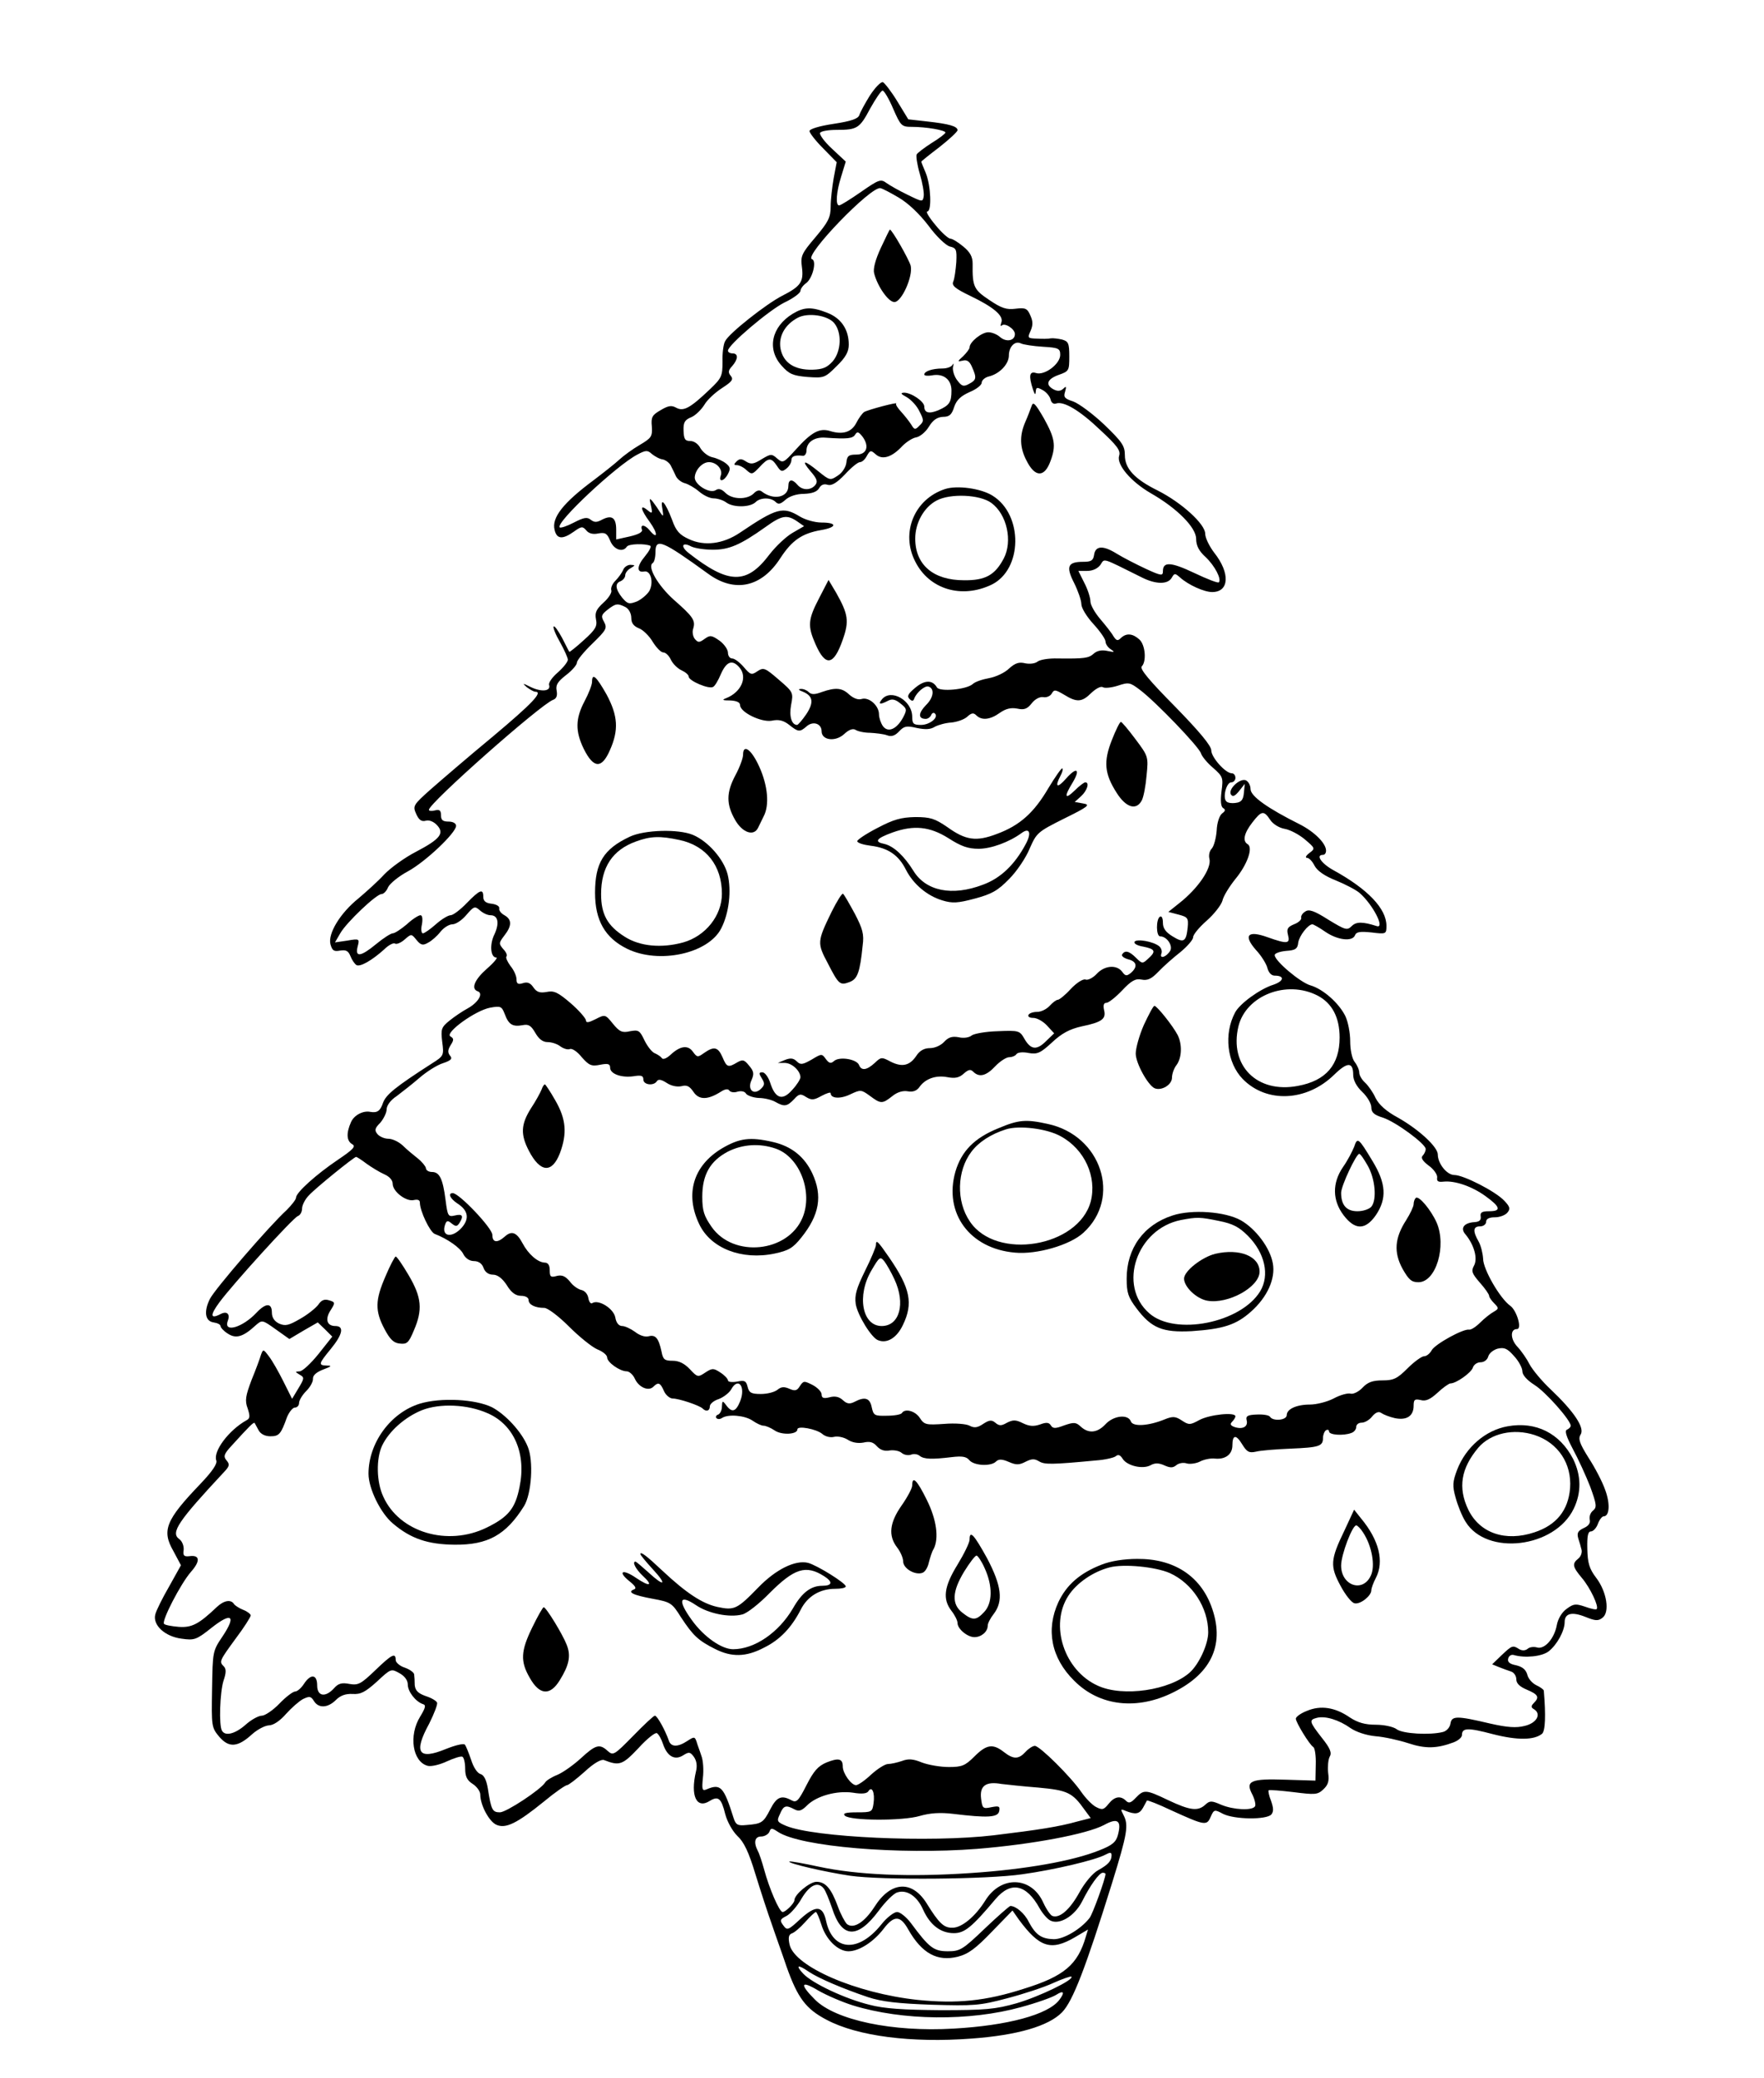 <?xml version="1.0" standalone="no"?>
<!DOCTYPE svg PUBLIC "-//W3C//DTD SVG 20010904//EN"
 "http://www.w3.org/TR/2001/REC-SVG-20010904/DTD/svg10.dtd">
<svg version="1.0" xmlns="http://www.w3.org/2000/svg"
 width="584pt" height="688pt" viewBox="0 0 584 688"
 preserveAspectRatio="xMidYMid meet">
<g transform="translate(0,688) scale(0.1,-0.1)"
fill="#000000" stroke="none">
<path d="M2880 6564 c-16 -26 -32 -55 -35 -65 -4 -12 -26 -20 -85 -29 -47 -7
-80 -17 -80 -24 0 -6 20 -32 45 -57 l45 -46 -10 -53 c-5 -29 -10 -71 -10 -94
0 -36 -8 -51 -50 -101 -47 -55 -50 -63 -45 -100 6 -48 -4 -63 -65 -94 -53 -27
-176 -124 -189 -150 -6 -9 -10 -41 -9 -69 0 -47 -3 -54 -42 -91 -65 -62 -87
-74 -111 -61 -16 9 -27 7 -52 -8 -28 -16 -32 -23 -29 -54 2 -33 -1 -38 -40
-61 -24 -14 -54 -36 -68 -49 -14 -13 -52 -43 -85 -68 -101 -75 -139 -124 -129
-164 7 -31 26 -33 64 -6 25 18 29 18 41 4 8 -10 22 -14 40 -10 23 4 29 0 39
-24 12 -30 42 -40 55 -20 6 10 61 11 78 3 4 -3 -4 -18 -18 -35 -27 -32 -28
-55 -2 -50 21 4 32 -35 17 -64 -7 -12 -26 -28 -41 -35 -26 -10 -31 -9 -49 12
-23 29 -25 48 -5 55 8 4 15 12 15 20 0 7 8 18 18 23 16 10 16 10 -1 11 -10 0
-21 -8 -24 -17 -4 -9 -15 -25 -26 -36 -10 -10 -16 -24 -13 -32 2 -7 -9 -25
-26 -40 -24 -22 -29 -33 -25 -55 5 -23 -1 -34 -40 -69 -25 -23 -47 -40 -48
-39 -2 2 -12 23 -24 46 -13 24 -25 41 -28 38 -3 -3 6 -26 21 -52 14 -25 26
-52 26 -58 0 -7 -15 -26 -33 -42 -19 -16 -32 -35 -29 -42 6 -20 -24 -24 -60
-7 -28 14 -30 14 -14 0 11 -8 23 -15 28 -15 27 0 -10 -39 -140 -148 -81 -67
-174 -147 -207 -176 -57 -51 -59 -54 -47 -81 9 -20 18 -26 32 -22 11 3 26 -3
37 -15 25 -27 10 -46 -70 -88 -37 -19 -84 -53 -105 -75 -20 -22 -59 -57 -85
-79 -61 -49 -102 -117 -93 -152 6 -21 11 -25 32 -21 20 3 27 -1 34 -18 5 -13
14 -26 20 -30 12 -7 51 15 92 52 14 14 31 23 36 19 5 -3 20 3 32 14 22 19 22
19 39 -2 14 -17 21 -19 38 -9 12 6 30 22 41 36 11 14 29 25 40 25 11 0 32 14
46 31 25 29 28 30 45 15 10 -9 25 -16 35 -16 25 0 30 -26 13 -63 -17 -34 -13
-77 6 -77 6 0 -8 -17 -31 -37 -41 -36 -54 -67 -30 -75 19 -7 1 -37 -33 -56
-17 -9 -45 -28 -61 -41 -27 -22 -29 -28 -24 -70 6 -45 5 -47 -33 -71 -123 -79
-153 -104 -163 -131 -9 -27 -19 -34 -42 -30 -24 5 -54 -11 -64 -34 -16 -36
-15 -62 4 -73 13 -7 4 -17 -48 -52 -71 -48 -138 -108 -138 -125 0 -6 -14 -24
-31 -41 -58 -53 -238 -262 -254 -294 -21 -42 -16 -74 12 -78 13 -2 23 -7 23
-12 0 -5 11 -17 24 -25 27 -18 51 -11 92 27 22 19 22 19 67 -13 l45 -32 47 28
47 27 24 -23 24 -24 -46 -58 c-25 -31 -53 -57 -62 -57 -16 -1 -16 -1 0 -11 16
-9 16 -12 -4 -45 l-21 -35 -29 58 c-16 32 -37 69 -48 83 -18 24 -19 24 -26 5
-3 -11 -17 -49 -31 -83 -20 -53 -23 -69 -13 -95 8 -25 8 -33 -4 -39 -59 -33
-111 -103 -100 -133 4 -11 -13 -36 -53 -78 -115 -120 -128 -154 -89 -222 l25
-47 -39 -70 c-22 -38 -43 -80 -46 -93 -9 -35 32 -73 87 -80 42 -6 49 -4 98 35
68 54 84 42 38 -27 -33 -49 -33 -50 -35 -175 -2 -123 -2 -127 24 -158 32 -37
61 -35 109 9 17 15 41 28 55 29 15 0 37 15 57 38 18 20 43 42 56 49 21 10 26
10 36 -6 15 -25 46 -24 73 3 15 15 32 21 55 20 27 -2 42 6 81 41 46 43 47 43
74 28 18 -10 28 -24 28 -38 0 -23 26 -57 51 -65 10 -3 7 -13 -10 -41 -39 -63
-25 -150 25 -163 12 -3 41 4 64 15 24 11 47 18 51 15 5 -3 9 -21 9 -39 0 -26
6 -39 25 -51 14 -9 25 -25 25 -35 0 -35 29 -89 53 -100 31 -14 68 4 158 77 36
30 71 54 76 54 5 0 31 20 59 45 30 28 55 42 64 38 51 -20 61 -16 114 40 28 31
56 53 61 49 6 -4 15 -20 20 -36 14 -41 39 -55 67 -37 19 12 23 11 35 -5 9 -13
12 -29 7 -49 -19 -81 2 -125 46 -97 28 17 38 9 51 -44 7 -26 24 -56 40 -72 22
-20 38 -54 60 -127 17 -55 41 -129 54 -165 12 -36 35 -99 49 -141 37 -104 64
-140 133 -176 102 -54 280 -77 479 -62 151 11 255 41 300 87 36 37 78 147 165
426 52 168 56 194 38 228 -10 19 -9 20 7 13 33 -13 46 -11 58 10 6 11 12 22
13 24 2 2 38 -12 80 -32 112 -51 118 -52 131 -22 11 25 13 25 41 10 38 -19
144 -20 160 -2 8 10 7 22 -1 45 -7 17 -10 33 -8 35 3 2 40 -1 82 -6 71 -9 80
-9 99 9 16 15 20 27 16 55 -2 20 0 43 5 53 8 13 2 28 -26 63 -42 54 -43 59
-16 66 28 7 73 -7 111 -34 19 -13 52 -24 83 -27 28 -2 77 -13 108 -23 57 -19
95 -18 151 3 15 6 27 16 27 24 0 24 19 25 102 3 82 -21 137 -20 163 1 11 9 13
60 6 143 -1 4 -12 12 -25 18 -14 7 -27 22 -30 36 -5 16 -16 25 -37 30 -21 4
-29 11 -26 22 2 9 10 14 18 12 38 -11 94 -5 116 12 28 22 53 68 53 97 0 29 24
35 69 17 32 -13 42 -14 56 -3 25 18 15 86 -21 133 -22 29 -28 48 -29 95 -1 43
2 58 12 58 7 0 18 11 23 25 5 14 14 25 19 25 20 0 22 43 5 88 -9 26 -34 74
-55 106 -30 48 -35 63 -26 77 14 22 -22 76 -99 149 -30 28 -61 66 -70 83 -9
18 -27 44 -40 58 -24 25 -25 59 -2 59 18 0 -1 62 -22 77 -34 24 -90 121 -90
156 -1 17 -7 43 -15 57 -20 35 -18 50 5 50 11 0 20 7 20 15 0 10 10 15 29 15
16 0 34 7 41 15 11 13 9 20 -10 40 -29 31 -135 85 -165 85 -25 0 -55 38 -55
68 0 25 -63 83 -132 122 -39 21 -63 43 -74 65 -8 18 -24 41 -35 51 -10 9 -19
24 -19 33 0 9 -7 25 -15 35 -9 11 -15 41 -15 69 0 27 -7 64 -16 83 -21 43 -74
90 -116 102 -34 10 -118 81 -118 100 0 6 17 12 38 14 31 2 38 7 40 28 4 23 33
60 47 60 3 0 23 -11 43 -25 41 -28 90 -33 98 -11 4 11 17 13 55 9 48 -6 49 -5
49 22 0 57 -62 122 -177 185 -39 22 -58 50 -33 50 6 0 10 6 10 14 0 24 -38 62
-87 87 -106 53 -163 93 -163 117 0 12 -7 25 -16 29 -20 7 -59 -30 -49 -47 6
-9 13 -6 27 11 l19 24 -3 -30 c-2 -23 -9 -31 -27 -33 -13 -2 -27 0 -31 5 -13
12 0 63 16 63 8 0 14 7 14 15 0 8 -5 15 -12 15 -21 0 -68 53 -68 76 0 15 -39
62 -120 145 -84 85 -118 125 -110 133 16 16 12 71 -8 89 -22 20 -43 22 -61 5
-11 -11 -15 -9 -25 6 -6 11 -26 36 -43 56 -18 21 -33 47 -33 59 0 12 -9 40
-20 61 l-20 40 29 0 c19 0 35 8 44 20 15 22 1 26 138 -42 46 -23 85 -23 98 -1
9 16 11 16 28 1 28 -25 80 -48 106 -48 57 0 60 63 7 130 -16 21 -30 49 -30 63
0 32 -78 103 -157 143 -77 38 -109 73 -109 117 0 31 -9 44 -68 101 -38 36 -84
70 -103 77 -28 9 -33 14 -27 32 5 18 4 20 -6 10 -9 -8 -19 -9 -32 -2 -28 15
-22 34 17 48 34 12 35 14 35 61 0 44 -3 50 -24 56 -13 3 -30 5 -37 4 -8 -2
-29 -2 -46 -1 -31 1 -32 2 -21 26 8 19 8 31 -1 51 -10 23 -16 26 -49 22 -30
-4 -47 2 -87 29 -51 34 -56 44 -55 120 0 23 -8 38 -31 57 -17 14 -36 26 -43
26 -6 0 -29 20 -49 45 -21 25 -33 45 -27 45 15 0 12 85 -5 127 -8 19 -15 36
-15 38 0 1 27 23 60 48 33 26 60 51 60 56 0 13 -28 21 -101 29 l-62 7 -36 59
c-20 33 -42 61 -48 64 -7 2 -26 -18 -43 -44z m77 -44 c25 -57 28 -60 62 -60
47 0 111 -11 111 -19 0 -3 -20 -19 -45 -34 -25 -16 -47 -33 -50 -38 -3 -4 1
-33 10 -64 9 -30 15 -64 13 -75 -3 -19 -4 -19 -53 5 -27 13 -59 31 -70 39 -19
14 -25 12 -84 -29 -36 -25 -68 -45 -73 -45 -12 0 -10 42 7 96 l15 49 -46 43
c-25 23 -42 47 -39 52 3 6 28 10 55 10 68 0 76 5 111 71 18 32 36 59 41 59 5
0 21 -27 35 -60z m18 -294 c31 -18 68 -53 98 -92 27 -37 58 -66 71 -70 22 -5
24 -10 22 -52 -2 -26 -6 -55 -10 -64 -6 -13 5 -23 57 -48 77 -37 111 -66 102
-88 -3 -9 -3 -13 1 -10 10 11 44 -11 44 -28 0 -22 -28 -28 -49 -10 -10 9 -27
16 -39 16 -22 0 -62 -32 -62 -50 0 -5 -10 -18 -21 -29 -20 -18 -20 -19 -2 -15
14 4 23 -2 31 -21 16 -36 15 -43 -10 -56 -18 -10 -24 -8 -39 12 -10 13 -16 33
-14 44 3 11 2 14 -1 8 -3 -7 -18 -13 -34 -13 -33 0 -60 -9 -60 -20 0 -4 11 -5
24 -3 39 8 66 -13 66 -50 0 -39 -7 -49 -43 -65 -31 -13 -47 -9 -47 12 0 17
-43 46 -67 46 -13 -1 -11 -4 9 -15 14 -8 34 -29 42 -47 15 -29 15 -33 0 -47
-14 -15 -17 -14 -27 3 -7 11 -22 30 -33 42 -12 13 -20 25 -17 28 7 6 -92 -20
-106 -28 -6 -4 -18 -20 -26 -36 -16 -31 -45 -40 -87 -27 -35 11 -62 -4 -114
-62 -40 -44 -42 -45 -61 -29 -18 16 -21 16 -51 -2 -27 -17 -36 -18 -52 -8 -15
10 -22 10 -32 0 -9 -9 -9 -12 2 -12 7 0 22 -7 32 -17 17 -15 19 -14 42 10 30
33 39 33 58 5 13 -20 17 -21 32 -9 9 7 16 20 16 27 0 14 12 18 38 15 6 -1 12
7 12 17 0 28 26 46 63 43 72 -5 90 -3 98 10 7 11 11 10 24 -6 24 -32 15 -60
-20 -60 -25 0 -31 -4 -33 -27 -2 -15 -14 -34 -29 -43 -24 -16 -26 -16 -63 14
-49 40 -59 39 -26 0 21 -24 24 -34 15 -45 -15 -18 -43 -18 -59 1 -17 20 -30
19 -30 -4 0 -38 -49 -48 -87 -19 -8 7 -18 5 -28 -6 -22 -21 -71 -20 -93 2 -13
13 -23 16 -33 9 -20 -12 -69 18 -69 42 1 25 25 51 47 51 26 0 47 -25 39 -45
-8 -23 12 -18 24 6 9 17 8 23 -7 35 -10 8 -30 17 -44 20 -15 3 -32 17 -40 30
-7 14 -21 24 -34 24 -17 0 -21 6 -22 34 -1 28 4 36 26 45 14 6 33 25 43 41 9
16 35 40 58 55 34 22 39 29 29 41 -9 11 -8 18 5 32 20 23 21 42 1 42 -8 0 -15
4 -15 9 0 19 135 133 186 159 30 14 54 32 54 39 0 6 8 18 18 25 22 15 37 75
20 80 -28 10 196 243 227 235 6 -1 33 -15 60 -31z m478 -494 c52 -3 57 -6 57
-27 0 -30 -52 -69 -80 -60 -22 7 -25 -9 -10 -55 6 -17 8 -19 9 -7 1 15 4 16
22 6 12 -6 24 -20 27 -31 2 -11 10 -17 18 -14 25 9 78 -22 147 -88 55 -51 68
-68 62 -85 -9 -29 38 -85 105 -124 86 -49 150 -113 150 -151 0 -22 9 -40 31
-60 31 -29 54 -74 44 -84 -3 -3 -39 11 -81 31 -78 37 -104 38 -104 6 0 -16 -5
-16 -57 8 -32 15 -75 37 -96 50 -45 28 -71 27 -75 -5 -3 -18 -10 -22 -36 -22
-51 0 -58 -15 -30 -70 13 -26 24 -58 24 -70 0 -13 18 -42 40 -66 22 -24 40
-50 40 -58 0 -8 8 -20 18 -26 14 -9 12 -10 -12 -5 -18 4 -34 1 -45 -9 -17 -15
-30 -17 -119 -16 -30 1 -60 -4 -68 -11 -8 -6 -25 -8 -40 -5 -20 5 -33 1 -53
-17 -14 -14 -44 -28 -66 -32 -22 -4 -47 -12 -55 -20 -21 -18 -108 -26 -118
-11 -15 26 -41 25 -72 -1 -24 -20 -28 -28 -19 -37 8 -8 13 -8 16 2 8 20 35 43
47 39 21 -7 17 -37 -9 -62 -25 -26 -26 -45 0 -45 7 0 15 6 18 13 2 6 8 9 12 5
14 -13 -17 -38 -46 -38 -25 0 -29 4 -29 27 0 54 -70 94 -100 58 -14 -17 -7
-19 20 -5 13 7 24 5 41 -9 22 -17 22 -21 9 -46 -21 -39 -50 -52 -67 -29 -7 10
-13 28 -13 39 0 29 -33 58 -57 51 -12 -4 -27 2 -41 14 -24 23 -45 25 -91 9
-24 -9 -35 -9 -44 0 -6 6 -18 11 -26 10 -10 0 -7 -4 7 -9 34 -14 37 -36 11
-75 -13 -19 -27 -35 -30 -35 -18 0 -27 28 -20 66 8 41 7 43 -41 84 -45 39 -50
41 -70 28 -20 -14 -24 -12 -46 14 -13 15 -30 28 -38 28 -8 0 -14 9 -14 19 0
11 -13 29 -28 40 -26 18 -31 19 -49 6 -18 -13 -22 -13 -33 0 -6 8 -9 23 -5 34
8 27 0 39 -65 96 -52 47 -88 109 -69 121 5 3 9 19 9 36 0 48 22 39 175 -72 88
-64 177 -44 239 53 38 58 71 81 134 92 53 9 55 25 2 25 -22 0 -54 9 -72 20
-56 34 -76 29 -199 -54 -55 -37 -117 -45 -168 -21 -31 14 -43 27 -56 64 -22
58 -40 78 -32 36 4 -26 3 -27 -7 -12 -6 10 -17 26 -24 35 -12 15 -13 13 -7
-12 6 -26 4 -28 -10 -16 -28 23 -25 4 6 -38 28 -39 27 -61 -1 -27 -15 18 -31
20 -25 2 4 -8 -10 -16 -40 -23 l-45 -10 0 32 c0 40 -14 50 -46 34 -18 -10 -26
-10 -38 -1 -12 10 -23 8 -56 -9 -23 -12 -44 -19 -47 -16 -15 15 188 205 257
241 28 15 34 15 48 2 10 -8 26 -17 36 -18 10 -2 23 -12 27 -21 5 -10 13 -26
17 -35 5 -10 18 -20 30 -23 11 -3 32 -15 46 -27 15 -13 36 -23 49 -23 12 0 32
-6 42 -14 24 -17 79 -16 97 2 15 15 50 16 66 0 9 -9 16 -7 32 7 13 12 37 20
62 20 27 1 43 7 50 19 6 11 16 15 28 11 13 -4 30 6 57 34 21 23 43 41 50 41 7
0 17 9 23 21 11 19 13 19 29 5 22 -20 54 -10 89 28 13 13 33 26 45 28 12 2 31
17 42 35 14 23 28 32 47 33 21 0 29 7 37 33 8 23 22 36 51 49 22 9 40 23 40
31 0 8 11 18 25 21 35 9 65 41 65 69 0 29 20 50 40 40 8 -4 41 -9 73 -11z
m-814 -578 l23 -16 -38 -22 c-21 -12 -55 -44 -76 -71 -76 -101 -135 -100 -268
4 -28 22 -22 38 8 22 12 -6 44 -11 72 -11 54 0 91 16 174 75 54 39 71 42 105
19z m-568 -284 c11 -6 19 -21 19 -36 0 -17 8 -27 25 -34 14 -5 35 -26 46 -45
12 -19 27 -35 35 -35 8 0 19 -11 25 -24 6 -13 22 -29 35 -35 13 -6 24 -15 24
-21 0 -14 68 -43 81 -34 6 3 17 22 25 41 19 44 39 51 63 22 26 -32 5 -80 -44
-100 -16 -6 -14 -8 13 -8 20 -1 32 -6 32 -15 0 -24 70 -58 105 -52 23 5 39 1
58 -14 30 -24 35 -24 57 -5 21 19 50 10 50 -16 0 -30 46 -36 75 -9 15 14 28
19 37 14 7 -5 29 -10 48 -10 19 -1 45 -4 56 -8 15 -6 27 -2 41 13 16 17 24 19
58 11 29 -6 46 -5 60 4 11 6 36 13 55 14 19 2 42 10 52 19 14 13 21 14 30 5
18 -18 46 -15 78 8 20 14 37 18 58 14 23 -5 33 -1 48 18 11 14 27 22 38 20 10
-2 23 3 28 12 8 14 12 13 41 -4 42 -26 59 -25 90 6 15 14 31 23 38 19 6 -4 28
-2 50 5 36 12 40 11 73 -14 52 -39 195 -188 202 -210 3 -10 21 -32 40 -48 33
-29 34 -33 28 -78 -4 -32 -2 -50 5 -55 9 -5 8 -10 -3 -18 -9 -7 -17 -31 -18
-57 -2 -25 -9 -51 -16 -59 -8 -8 -11 -23 -8 -34 8 -31 -37 -98 -101 -148 l-35
-28 34 -9 c30 -8 33 -11 30 -43 -5 -47 -13 -52 -50 -29 -23 14 -32 27 -32 45
0 15 -4 24 -10 20 -13 -8 -13 -65 1 -65 22 0 43 -31 33 -48 -13 -21 -36 -28
-29 -9 3 7 0 18 -7 24 -19 16 -75 26 -82 15 -3 -6 10 -13 29 -16 40 -8 43 -16
16 -40 -18 -17 -20 -17 -40 3 -23 23 -37 26 -46 11 -3 -5 6 -12 20 -16 29 -7
32 -25 9 -45 -14 -11 -18 -11 -29 4 -18 24 -58 21 -84 -7 -13 -14 -30 -22 -37
-19 -8 3 -29 -10 -49 -31 -18 -20 -38 -36 -43 -36 -5 0 -17 -9 -27 -20 -10
-11 -28 -20 -41 -20 -13 0 -26 -4 -29 -10 -3 -6 4 -10 16 -10 12 0 32 -11 45
-25 l24 -26 -25 -24 c-32 -33 -52 -31 -73 5 -16 28 -18 29 -89 26 -39 -1 -78
-8 -86 -14 -8 -7 -27 -10 -43 -6 -22 4 -34 0 -48 -15 -11 -12 -31 -21 -47 -21
-19 0 -34 -8 -45 -25 -22 -33 -47 -39 -85 -20 -30 16 -32 16 -53 -4 -26 -24
-44 -27 -52 -7 -7 19 -63 29 -82 14 -11 -10 -17 -9 -28 6 -13 18 -14 18 -47
-2 -30 -17 -37 -18 -49 -6 -11 11 -21 12 -39 5 l-24 -10 24 0 c24 -1 50 -26
51 -47 0 -7 -12 -26 -27 -42 -32 -37 -56 -30 -73 23 -6 19 -18 35 -26 35 -12
0 -12 -4 -2 -20 10 -16 10 -22 -2 -34 -24 -24 -47 -4 -32 28 9 21 8 29 -8 48
-16 20 -21 21 -39 11 -30 -18 -35 -17 -49 17 -15 34 -28 37 -61 14 -21 -15
-23 -15 -37 4 -16 23 -42 20 -74 -10 -13 -12 -25 -17 -29 -11 -3 5 -14 12 -23
16 -9 3 -24 22 -34 42 -16 34 -20 36 -48 31 -26 -6 -35 -2 -57 25 -25 31 -26
31 -57 15 -24 -12 -32 -13 -32 -4 -1 7 -23 33 -51 57 -42 36 -55 42 -79 37
-22 -4 -33 -1 -44 15 -10 15 -20 19 -35 14 -16 -5 -21 -2 -21 13 0 11 -9 31
-20 44 -10 14 -17 28 -13 32 3 3 -1 14 -11 24 -15 18 -15 20 4 45 25 32 25 53
0 67 -11 6 -19 16 -17 23 1 7 -10 13 -25 15 -20 2 -28 9 -28 23 0 28 -11 24
-55 -21 -21 -22 -45 -40 -53 -40 -8 0 -30 -13 -49 -30 -18 -16 -38 -30 -43
-30 -5 0 -7 14 -3 30 3 19 1 30 -5 30 -6 0 -27 -13 -45 -30 -19 -16 -40 -30
-47 -30 -6 0 -31 -16 -54 -35 -52 -43 -71 -45 -62 -9 7 26 6 27 -34 20 l-41
-6 18 31 c21 36 119 129 136 129 7 0 17 10 22 23 6 12 35 36 65 52 59 32 160
128 160 151 0 8 -10 14 -25 14 -19 0 -25 5 -25 21 0 16 -5 20 -20 16 -11 -3
-20 -2 -20 2 0 22 370 349 411 364 11 4 15 13 12 30 -4 19 3 30 31 52 20 15
36 34 36 41 0 8 23 36 51 63 46 45 50 51 39 72 -11 19 -9 24 11 40 28 22 34
22 60 9z m2134 -704 c9 -14 30 -27 48 -30 18 -3 48 -19 67 -35 34 -29 35 -30
15 -45 -11 -8 -15 -16 -8 -16 7 0 18 -12 25 -26 9 -17 33 -34 71 -49 32 -13
68 -32 79 -42 44 -39 84 -118 56 -109 -47 15 -68 15 -83 0 -15 -15 -21 -13
-77 21 -47 30 -65 36 -77 27 -9 -5 -15 -15 -13 -21 1 -6 -10 -16 -24 -21 -21
-9 -25 -15 -20 -35 8 -30 -2 -31 -67 -8 -66 24 -82 7 -39 -42 18 -19 35 -47
38 -60 4 -15 13 -25 24 -25 34 0 31 -18 -4 -30 -45 -14 -112 -63 -127 -92 -38
-71 -27 -166 25 -220 79 -81 212 -75 303 14 44 43 63 43 63 -1 0 -17 11 -38
30 -56 17 -16 30 -39 30 -51 0 -17 9 -25 38 -34 43 -14 142 -87 142 -104 0 -7
-5 -17 -10 -22 -7 -7 0 -18 20 -33 17 -12 29 -30 28 -39 -2 -13 3 -16 21 -14
38 4 95 -16 139 -48 50 -36 53 -50 12 -50 -24 0 -30 -4 -28 -17 2 -12 -4 -18
-20 -19 -35 -2 -49 -20 -30 -41 28 -34 41 -79 28 -103 -10 -18 -7 -26 19 -56
17 -19 31 -39 31 -44 0 -5 8 -16 17 -25 16 -16 15 -18 -2 -28 -11 -6 -31 -22
-45 -36 -14 -14 -30 -24 -36 -23 -19 4 -113 -48 -124 -68 -6 -11 -17 -20 -25
-20 -8 0 -33 -18 -55 -40 -34 -34 -46 -40 -83 -40 -33 0 -49 -6 -66 -24 -12
-13 -30 -22 -39 -20 -9 3 -35 -4 -57 -16 -21 -11 -57 -20 -78 -20 -45 0 -77
-15 -77 -35 0 -17 -45 -21 -55 -6 -3 6 -23 9 -44 8 -30 -1 -37 -5 -34 -18 6
-21 -11 -32 -38 -24 -15 5 -18 10 -10 18 6 6 11 14 11 18 0 15 -85 6 -119 -12
-31 -17 -35 -17 -58 -2 -21 14 -30 15 -57 4 -54 -22 -105 -25 -112 -7 -9 25
-57 20 -84 -9 -27 -29 -56 -32 -82 -8 -16 15 -23 15 -55 4 -29 -11 -37 -11
-44 0 -6 10 -15 11 -36 3 -21 -7 -35 -6 -56 4 -24 12 -33 12 -53 2 -19 -11
-26 -11 -39 0 -12 10 -20 9 -40 -4 -19 -13 -30 -14 -45 -6 -11 6 -48 9 -84 6
-60 -4 -66 -3 -81 20 -15 23 -49 32 -59 16 -3 -5 -25 -9 -50 -9 -41 -1 -44 1
-50 28 -6 31 -23 36 -57 18 -16 -8 -25 -7 -39 6 -12 11 -26 14 -44 9 -20 -5
-26 -2 -26 10 0 8 -13 22 -30 31 -28 14 -30 14 -42 -4 -9 -15 -16 -17 -34 -9
-18 8 -28 7 -40 -3 -10 -8 -34 -14 -55 -14 -32 0 -39 4 -44 24 -5 20 -10 22
-35 17 -17 -3 -30 -1 -30 4 0 5 -11 17 -25 26 -23 15 -27 15 -50 0 -24 -16
-26 -16 -51 11 -18 19 -36 28 -57 28 -27 0 -32 4 -37 31 -10 45 -20 56 -43 50
-12 -3 -30 3 -45 15 -14 10 -33 19 -42 19 -11 0 -20 10 -23 29 -6 29 -55 60
-76 47 -5 -4 -11 4 -13 16 -2 13 -11 24 -22 27 -11 2 -29 14 -39 28 -15 18
-26 23 -43 19 -21 -6 -24 -3 -24 19 0 17 -6 25 -17 25 -23 1 -54 28 -73 64
-19 36 -36 43 -59 22 -25 -22 -41 -20 -41 6 0 22 -110 138 -131 138 -17 0 -9
-18 15 -34 36 -23 41 -50 15 -80 -33 -37 -70 -30 -55 11 5 13 9 13 22 2 13
-10 17 -10 25 2 15 24 10 31 -15 25 -22 -5 -24 -3 -31 52 -9 70 -20 92 -45 92
-11 0 -20 6 -20 13 -1 6 -13 21 -27 32 -14 11 -37 30 -50 43 -13 12 -34 22
-47 22 -13 0 -29 7 -36 15 -11 13 -9 20 9 38 11 13 21 33 21 44 0 13 13 31 33
44 17 13 52 40 75 60 24 21 59 43 78 49 27 9 33 15 24 25 -8 10 -8 19 2 35 11
17 11 22 -1 29 -19 12 83 86 132 95 34 6 38 5 48 -21 13 -35 26 -43 59 -37 20
4 28 -1 42 -25 12 -21 25 -31 41 -31 13 0 32 -6 42 -14 11 -8 25 -12 32 -9 7
3 25 -9 39 -27 24 -27 32 -31 61 -25 26 5 33 3 33 -10 0 -20 37 -34 78 -28 25
4 32 2 32 -11 0 -18 35 -22 45 -5 5 7 15 5 32 -6 15 -10 34 -14 49 -11 18 5
27 0 40 -19 18 -27 47 -27 91 1 14 9 24 10 28 3 4 -5 16 -7 27 -3 12 3 24 1
28 -7 5 -6 23 -13 42 -14 18 0 43 -6 55 -13 30 -17 39 -15 62 9 16 18 22 19
40 7 18 -11 26 -10 51 4 17 9 30 13 30 9 0 -18 32 -20 65 -4 34 16 36 16 65
-5 36 -27 41 -27 74 -1 17 14 36 19 52 16 16 -3 29 2 37 13 20 29 55 41 93 34
26 -5 40 -2 55 12 15 13 22 15 31 6 20 -20 43 -14 73 18 16 17 37 30 46 30 10
0 21 5 24 10 4 6 21 8 40 4 29 -5 39 -1 78 35 32 30 58 44 98 53 68 14 82 25
74 55 -3 15 -1 23 8 23 7 0 30 18 52 41 30 32 44 40 64 36 20 -4 33 2 56 26
17 18 50 47 73 65 23 19 42 41 42 49 0 9 20 33 45 55 25 22 48 52 52 66 3 15
23 47 43 72 39 47 59 103 41 115 -18 10 -13 36 15 72 30 39 38 41 59 9z m157
-582 c48 -25 73 -72 73 -139 0 -90 -45 -143 -138 -160 -135 -26 -228 67 -197
197 25 102 159 155 262 102z m-3148 -557 c17 -12 43 -28 59 -35 16 -7 27 -19
27 -31 0 -26 45 -60 70 -54 13 3 20 0 20 -8 0 -28 33 -97 49 -104 42 -16 85
-46 95 -67 7 -14 21 -23 35 -23 15 0 27 -8 32 -23 5 -14 17 -22 31 -22 15 0
31 -12 46 -35 15 -25 30 -35 47 -35 15 0 25 -6 25 -14 0 -15 21 -26 52 -26 11
0 47 -27 81 -61 34 -34 76 -68 94 -76 18 -7 33 -19 33 -27 0 -16 42 -46 65
-46 8 0 21 -11 27 -25 13 -28 45 -42 61 -26 16 16 23 14 35 -14 6 -14 20 -25
29 -25 21 0 89 -23 99 -33 12 -12 24 -8 24 7 0 8 13 19 29 24 16 6 34 20 41
31 24 45 50 10 30 -39 -14 -34 -27 -38 -46 -12 -12 16 -13 15 -14 -5 0 -12 -6
-23 -12 -26 -7 -2 -10 -8 -6 -12 4 -4 12 -4 19 1 21 13 75 8 100 -9 13 -9 29
-17 37 -17 7 0 24 -7 37 -16 24 -16 75 -13 75 4 0 13 63 1 82 -15 10 -9 27
-13 39 -10 12 3 32 -1 45 -9 15 -10 34 -13 52 -10 21 5 33 2 45 -12 12 -13 26
-17 42 -14 14 2 32 -1 40 -8 8 -7 22 -9 31 -6 9 4 22 2 29 -4 14 -11 40 -12
106 -4 34 4 48 2 58 -10 16 -19 72 -21 88 -5 9 9 20 9 43 -1 25 -11 35 -10 56
1 20 10 29 10 44 1 18 -11 41 -11 189 3 29 2 59 9 65 14 8 7 15 4 23 -9 15
-23 66 -35 92 -21 14 8 27 8 45 0 20 -9 29 -9 40 0 8 7 24 10 35 6 11 -3 31 0
43 6 13 7 36 12 51 10 34 -3 57 14 57 44 0 35 12 37 32 4 16 -26 23 -30 46
-25 15 4 66 8 114 10 96 4 108 8 108 36 0 10 5 22 10 25 6 3 10 1 10 -4 0 -12
48 -15 74 -5 9 3 16 12 16 20 0 8 8 14 18 14 10 0 26 9 35 21 12 14 22 17 30
11 7 -5 27 -13 45 -17 39 -8 62 7 62 41 0 21 4 23 23 19 17 -5 32 2 56 24 18
17 38 31 43 31 19 0 68 35 74 52 3 10 14 18 26 18 11 0 22 8 25 19 3 11 17 22
31 26 22 5 32 1 54 -24 16 -17 28 -40 28 -51 0 -12 15 -29 40 -45 37 -23 120
-117 120 -135 0 -5 -6 -10 -12 -13 -9 -3 -3 -22 19 -64 18 -33 44 -90 58 -126
21 -58 22 -67 9 -78 -9 -7 -13 -20 -11 -30 3 -11 -4 -21 -20 -28 -19 -9 -23
-16 -18 -34 4 -12 9 -29 11 -38 2 -9 -2 -22 -11 -29 -21 -17 -19 -27 12 -64
28 -33 57 -95 49 -103 -2 -3 -20 1 -39 8 -30 10 -37 10 -60 -7 -16 -11 -29
-33 -33 -54 -8 -45 -41 -82 -66 -74 -11 3 -25 1 -31 -5 -8 -6 -18 -6 -27 -1
-22 14 -24 13 -59 -20 l-31 -30 22 -9 c13 -5 31 -12 41 -15 9 -3 17 -14 17
-26 0 -13 11 -24 35 -34 38 -16 42 -25 23 -44 -10 -10 -10 -15 1 -21 25 -16 8
-46 -32 -55 -27 -7 -57 -5 -114 8 -110 26 -127 26 -131 0 -2 -13 -13 -25 -25
-28 -43 -11 -133 -6 -153 9 -10 8 -41 15 -69 15 -36 0 -60 7 -86 24 -49 34
-97 41 -142 22 -21 -8 -37 -20 -37 -26 0 -12 45 -86 58 -94 5 -3 9 -29 8 -58
l-1 -53 -98 3 c-117 4 -135 -4 -111 -49 8 -16 12 -34 9 -39 -9 -15 -71 -12
-112 5 -32 14 -38 14 -53 0 -24 -22 -50 -19 -122 15 -75 36 -81 36 -108 8 -16
-17 -23 -19 -32 -10 -18 18 -38 15 -58 -10 -16 -20 -21 -21 -42 -10 -13 7 -34
29 -48 49 -34 50 -138 153 -154 153 -7 0 -21 -9 -31 -20 -23 -25 -40 -25 -72
0 -36 28 -57 25 -97 -15 -31 -31 -42 -35 -85 -35 -28 0 -68 7 -89 15 -29 12
-45 13 -66 5 -15 -5 -36 -10 -46 -10 -10 0 -35 -16 -56 -35 -20 -19 -43 -35
-50 -35 -16 0 -44 39 -44 62 0 26 -14 29 -54 13 -28 -12 -42 -28 -66 -75 -27
-53 -33 -59 -50 -50 -33 18 -49 11 -70 -30 -23 -45 -29 -48 -79 -52 -29 -3
-35 1 -42 22 -33 105 -43 116 -90 96 -14 -6 -16 -1 -12 38 3 25 1 58 -5 73 -5
16 -13 36 -16 47 -6 17 -8 17 -31 2 -32 -21 -54 -20 -61 2 -11 32 -38 82 -46
82 -4 0 -36 -30 -72 -67 -62 -63 -66 -66 -84 -50 -27 25 -40 21 -89 -24 -24
-22 -59 -47 -78 -55 -18 -7 -37 -19 -40 -25 -15 -24 -129 -99 -150 -99 -25 0
-29 8 -40 79 -5 29 -13 45 -25 48 -10 3 -23 23 -30 46 -8 23 -17 46 -21 51 -4
5 -32 -2 -62 -14 -92 -38 -109 -13 -56 84 16 32 28 63 26 69 -2 6 -19 16 -38
22 -25 9 -34 18 -36 36 0 13 -1 29 -2 36 -1 6 -14 16 -31 22 -16 5 -30 17 -30
25 0 26 -13 19 -68 -34 -47 -45 -56 -50 -85 -45 -25 5 -37 2 -51 -14 -29 -32
-56 -27 -56 9 0 37 -21 40 -44 5 -9 -14 -22 -25 -29 -25 -7 0 -31 -18 -52 -40
-21 -22 -48 -40 -58 -40 -11 0 -35 -13 -54 -30 -34 -30 -67 -39 -78 -20 -11
17 -7 128 5 166 9 26 9 39 1 47 -16 16 -15 18 39 92 28 37 50 72 50 77 0 4
-11 13 -24 18 -13 5 -27 14 -31 19 -10 17 -34 13 -58 -10 -59 -56 -82 -68
-125 -65 -24 2 -46 6 -49 10 -9 9 55 133 89 172 32 36 30 57 -5 52 -18 -2 -22
2 -19 21 1 13 -5 29 -15 36 -29 21 -3 59 149 222 18 19 19 25 8 38 -11 13 -9
21 16 48 59 65 74 80 77 76 1 -2 7 -13 13 -24 7 -13 22 -20 39 -20 29 0 35 7
55 63 7 17 19 32 26 32 8 0 14 7 14 15 0 9 11 27 24 40 13 13 23 31 22 41 0
11 11 21 34 30 27 10 30 13 13 13 -30 1 -29 5 12 55 40 49 45 76 15 76 -28 0
-35 23 -15 53 15 24 15 26 -5 32 -16 5 -26 1 -36 -14 -8 -11 -35 -33 -60 -47
-38 -22 -49 -25 -70 -16 -16 8 -24 20 -24 37 0 32 -20 32 -51 -1 -46 -49 -110
-68 -95 -27 9 23 -3 34 -25 22 -33 -17 -34 -3 -3 39 44 60 244 280 260 286 8
3 14 14 14 25 0 11 10 31 23 44 22 24 148 126 156 127 2 0 18 -10 35 -23z
m2223 -2065 c97 -9 113 -16 154 -74 l20 -27 -43 -11 c-64 -18 -130 -28 -278
-46 -212 -25 -595 -7 -687 31 -31 13 -32 16 -21 39 12 29 20 31 48 16 15 -8
24 -5 42 13 31 31 98 50 152 42 30 -5 46 -3 51 5 12 19 22 -6 17 -40 -4 -29
-6 -30 -55 -30 -36 0 -48 -3 -40 -11 17 -17 191 -18 248 -1 35 10 68 12 110 7
115 -14 149 -12 153 9 3 16 0 18 -26 13 -28 -6 -30 -4 -34 29 -5 42 16 57 67
48 17 -2 71 -8 122 -12z m264 -157 c-6 -23 -18 -34 -62 -51 -87 -35 -244 -63
-425 -75 -205 -14 -377 -6 -503 21 -51 11 -95 19 -98 17 -5 -6 121 -35 202
-47 106 -15 454 -12 570 5 107 15 242 47 275 65 15 8 20 8 20 -2 0 -19 -11
-31 -45 -50 -17 -9 -44 -41 -62 -74 -31 -56 -65 -86 -89 -77 -6 2 -20 22 -30
44 -39 87 -140 91 -192 7 -33 -53 -78 -90 -108 -90 -29 -1 -45 14 -87 82 -49
77 -119 71 -172 -13 -33 -51 -69 -74 -91 -57 -7 7 -21 33 -30 58 -22 60 -41
82 -71 82 -22 0 -73 -42 -73 -61 0 -10 -29 -39 -39 -39 -11 0 -45 80 -61 140
-7 25 -16 53 -21 62 -15 29 -10 48 11 48 11 0 23 7 27 15 5 14 8 14 29 0 75
-49 400 -76 658 -56 185 15 364 49 421 79 45 25 59 15 46 -33z m-41 -129 c0
-15 -43 -134 -53 -146 -29 -37 -85 -70 -118 -70 -41 1 -60 14 -83 57 -14 29
-43 53 -61 53 -3 0 -42 -34 -85 -75 -73 -70 -82 -75 -122 -75 -47 0 -62 12
-122 93 -15 20 -36 37 -46 37 -10 0 -34 -18 -52 -41 -76 -95 -161 -89 -183 11
-11 52 -34 53 -84 8 -42 -39 -45 -40 -58 -22 -12 16 -11 20 11 31 13 7 36 33
50 58 27 45 54 57 73 33 6 -7 18 -37 28 -66 32 -100 84 -102 154 -8 22 30 50
58 62 61 31 10 65 -12 85 -57 23 -51 58 -78 102 -78 35 0 59 19 138 113 51 60
102 49 146 -31 9 -16 25 -35 35 -40 30 -16 80 14 105 62 27 54 57 96 69 96 5
0 9 -2 9 -4z m-941 -167 c15 -50 55 -89 90 -89 35 0 83 31 116 74 35 46 56 45
82 -2 45 -79 96 -107 164 -90 35 9 59 27 112 82 l69 71 21 -30 c68 -92 106
-105 185 -59 l44 26 -7 -23 c-27 -94 -73 -132 -205 -173 -127 -41 -222 -50
-352 -37 -204 22 -407 110 -424 183 -5 23 -3 33 7 37 8 2 28 19 44 37 17 19
33 34 36 34 3 0 11 -19 18 -41z m-41 -157 c33 -22 113 -56 196 -84 46 -15 98
-21 211 -25 138 -4 158 -3 248 21 54 14 124 37 154 51 31 14 58 23 60 21 10
-10 -106 -66 -181 -88 -71 -20 -103 -23 -251 -23 -125 1 -188 5 -237 18 -81
20 -189 71 -219 103 -27 29 -17 31 19 6z m145 -111 c165 -51 387 -53 557 -6
52 14 105 33 117 41 25 16 29 8 10 -17 -37 -49 -172 -85 -350 -95 -203 -12
-391 28 -459 96 -52 52 -47 65 11 30 28 -16 79 -38 114 -49z"/>
<path d="M2916 6059 c-18 -39 -26 -69 -22 -84 11 -43 47 -95 67 -95 24 0 62
85 54 120 -5 20 -62 120 -69 120 -1 0 -14 -27 -30 -61z"/>
<path d="M2624 5841 c-70 -43 -86 -117 -36 -172 24 -27 37 -33 85 -37 55 -4
58 -3 97 36 30 29 40 48 40 71 0 50 -25 87 -70 105 -53 21 -78 20 -116 -3z
m138 -31 c26 -32 23 -93 -5 -126 -19 -21 -33 -27 -68 -28 -59 -1 -96 23 -105
70 -7 40 14 79 57 102 34 18 100 8 121 -18z"/>
<path d="M3415 5535 c-4 -11 -13 -35 -21 -53 -19 -44 -18 -84 4 -126 28 -57
60 -58 80 -2 19 51 14 76 -22 141 -29 50 -36 57 -41 40z"/>
<path d="M3129 5261 c-102 -33 -148 -145 -99 -240 46 -92 153 -124 252 -77
104 50 106 232 4 295 -38 24 -117 35 -157 22z m153 -46 c52 -38 71 -127 41
-184 -29 -55 -61 -73 -132 -72 -101 0 -161 51 -161 138 0 52 29 104 71 126 45
24 143 20 181 -8z"/>
<path d="M2712 4900 c-37 -71 -39 -92 -12 -153 33 -75 60 -71 90 15 22 62 18
85 -22 156 l-25 42 -31 -60z"/>
<path d="M1960 4622 c0 -9 -11 -38 -25 -64 -30 -57 -31 -99 -2 -158 32 -64 59
-66 86 -4 30 67 27 114 -11 185 -34 60 -48 73 -48 41z"/>
<path d="M3681 4430 c-28 -71 -25 -111 16 -175 31 -49 65 -59 83 -25 6 11 13
48 16 83 6 61 6 63 -37 120 -23 31 -45 57 -48 57 -4 0 -17 -27 -30 -60z"/>
<path d="M2460 4381 c0 -11 -11 -41 -25 -67 -31 -58 -31 -97 -1 -149 24 -42
62 -55 76 -25 4 8 12 25 18 37 20 37 14 102 -14 164 -26 58 -54 78 -54 40z"/>
<path d="M3471 4271 c-48 -82 -95 -124 -171 -152 -68 -26 -103 -21 -164 23
-41 28 -56 33 -106 33 -47 -1 -72 -8 -125 -36 -37 -19 -67 -39 -67 -44 1 -6
21 -12 45 -15 57 -7 92 -31 116 -79 25 -49 71 -87 121 -102 33 -10 51 -9 107
6 56 15 76 26 114 65 25 25 56 71 68 101 23 52 26 55 114 99 81 40 88 46 63
50 l-28 5 21 19 c20 18 29 46 14 46 -4 0 -20 -12 -35 -27 -33 -32 -36 -21 -7
26 27 45 14 54 -22 13 -29 -33 -38 -28 -18 10 6 11 9 22 6 24 -2 3 -23 -27
-46 -65z m-331 -166 c42 -27 65 -35 100 -35 41 0 101 22 142 52 27 20 34 0 13
-38 -36 -67 -83 -112 -141 -133 -102 -39 -189 -21 -230 46 -31 50 -66 82 -96
89 -35 7 -28 18 27 38 70 25 123 20 185 -19z"/>
<path d="M2085 4110 c-87 -41 -115 -87 -115 -186 0 -91 33 -149 106 -185 106
-52 270 -16 312 68 26 51 34 125 21 178 -13 51 -65 110 -115 131 -48 20 -160
17 -209 -6z m165 -11 c88 -19 140 -85 140 -178 0 -72 -54 -140 -128 -161 -73
-20 -144 -13 -194 19 -57 36 -78 74 -78 141 0 89 38 146 115 174 49 18 80 19
145 5z"/>
<path d="M2753 3861 c-48 -99 -48 -103 -12 -171 36 -70 40 -73 72 -61 26 10
34 32 43 121 5 37 0 55 -26 105 -18 33 -35 63 -39 66 -3 3 -20 -24 -38 -60z"/>
<path d="M3787 3487 c-15 -34 -27 -77 -27 -95 0 -32 41 -106 63 -115 23 -9 57
12 57 35 0 13 7 32 15 42 18 24 19 69 4 99 -16 31 -69 97 -77 97 -4 0 -19 -29
-35 -63z"/>
<path d="M1793 3273 c-4 -10 -19 -38 -35 -62 -34 -54 -35 -87 -7 -141 38 -73
77 -75 103 -7 24 65 20 112 -15 173 -17 30 -33 54 -35 54 -3 0 -8 -8 -11 -17z"/>
<path d="M3306 3145 c-80 -32 -123 -76 -143 -144 -39 -137 47 -255 197 -268
72 -7 183 25 227 66 127 116 59 322 -118 360 -72 16 -97 14 -163 -14z m206
-27 c79 -43 120 -134 99 -216 -41 -151 -313 -196 -400 -66 -46 67 -43 168 5
231 24 32 64 58 114 74 43 14 136 3 182 -23z"/>
<path d="M2390 3078 c-95 -57 -123 -151 -75 -251 38 -80 141 -120 250 -97 46
10 60 18 88 53 60 75 71 138 36 213 -26 55 -69 89 -129 103 -77 18 -112 13
-170 -21z m179 -1 c79 -28 123 -144 88 -228 -48 -116 -229 -134 -301 -31 -25
36 -31 53 -31 100 0 73 26 118 84 149 49 25 106 29 160 10z"/>
<path d="M4483 3083 c-6 -15 -22 -46 -37 -67 -36 -53 -35 -110 2 -159 38 -50
72 -50 107 0 37 55 34 105 -11 179 -47 78 -50 80 -61 47z m45 -62 c25 -44 31
-113 12 -136 -7 -8 -27 -15 -46 -15 -36 0 -54 20 -54 61 0 23 50 129 60 129 4
0 16 -18 28 -39z"/>
<path d="M4687 2914 c-4 -4 -7 -13 -7 -21 0 -7 -11 -31 -25 -53 -38 -59 -41
-106 -12 -160 21 -37 30 -45 53 -45 58 0 94 120 60 198 -19 42 -59 90 -69 81z"/>
<path d="M3882 2856 c-96 -31 -152 -109 -152 -209 0 -47 5 -62 33 -99 49 -65
86 -80 182 -75 105 7 148 21 197 65 54 48 81 109 72 159 -9 52 -57 115 -106
143 -52 29 -162 37 -226 16z m153 -18 c46 -9 67 -20 96 -49 57 -57 73 -131 41
-184 -64 -105 -282 -148 -367 -73 -106 92 -42 280 105 309 53 10 62 10 125 -3z"/>
<path d="M4023 2729 c-44 -11 -103 -57 -103 -82 0 -27 40 -66 76 -73 69 -13
174 45 174 96 0 51 -66 78 -147 59z"/>
<path d="M2900 2758 c0 -6 -16 -45 -36 -85 -29 -59 -35 -81 -31 -110 6 -37 52
-112 74 -120 30 -12 62 8 82 50 35 72 25 122 -46 225 -38 55 -43 59 -43 40z
m61 -113 c38 -81 17 -155 -42 -155 -65 0 -83 101 -34 184 27 46 29 47 43 30 8
-11 23 -37 33 -59z"/>
<path d="M1276 2654 c-34 -78 -35 -114 -3 -174 18 -34 30 -46 50 -48 24 -3 30
2 47 43 30 69 26 110 -17 183 -20 34 -39 62 -43 62 -3 0 -19 -30 -34 -66z"/>
<path d="M1390 2233 c-97 -30 -170 -130 -170 -232 0 -49 40 -131 81 -165 59
-50 115 -69 204 -70 110 -1 170 32 230 128 25 41 32 150 12 197 -20 49 -73
106 -118 130 -55 27 -169 33 -239 12z m225 -32 c87 -38 128 -134 105 -244 -14
-71 -37 -99 -108 -134 -130 -64 -290 -16 -343 102 -23 49 -24 126 -4 169 23
48 75 94 131 117 60 24 152 20 219 -10z"/>
<path d="M4991 2158 c-73 -13 -138 -69 -167 -144 -15 -40 -16 -53 -5 -92 7
-26 21 -61 33 -80 70 -114 295 -87 358 43 26 54 25 110 -2 165 -44 85 -123
125 -217 108z m90 -29 c78 -26 123 -95 117 -176 -6 -73 -45 -122 -118 -146
-96 -32 -181 -3 -219 75 -35 73 -24 137 33 205 41 48 117 65 187 42z"/>
<path d="M3020 1962 c0 -9 -16 -39 -35 -66 -40 -57 -45 -100 -15 -139 11 -14
20 -35 20 -46 0 -24 40 -47 64 -38 9 3 18 19 21 34 4 15 10 36 16 45 18 35 10
97 -23 163 -32 65 -48 81 -48 47z"/>
<path d="M4451 1813 c-47 -97 -48 -118 -13 -183 16 -30 37 -57 47 -58 19 -4
55 25 55 43 0 7 7 26 15 41 28 54 11 125 -49 197 l-23 29 -32 -69z m62 -7 c29
-44 41 -111 25 -143 -27 -57 -98 -32 -98 34 0 36 37 133 50 133 4 0 15 -11 23
-24z"/>
<path d="M3210 1783 c0 -10 -18 -47 -40 -83 -45 -73 -50 -114 -20 -153 11 -14
20 -32 20 -40 0 -20 33 -47 56 -47 23 0 44 18 44 38 0 8 9 25 20 39 32 42 26
93 -22 184 -43 78 -58 95 -58 62z m50 -95 c27 -59 26 -116 -2 -145 -26 -28
-38 -29 -72 -2 -36 28 -34 70 6 136 18 29 36 53 41 53 4 0 17 -19 27 -42z"/>
<path d="M2120 1735 c0 -3 19 -26 41 -50 49 -53 39 -60 -15 -10 -21 19 -40 35
-42 35 -12 0 0 -24 23 -46 37 -34 25 -39 -21 -8 -45 31 -63 22 -22 -11 20 -16
24 -24 15 -27 -24 -9 -3 -19 62 -31 60 -11 64 -14 94 -62 39 -59 56 -76 112
-104 55 -28 103 -27 162 4 53 26 91 66 122 126 22 44 63 69 114 69 19 0 35 3
35 8 0 11 -95 70 -125 78 -42 10 -106 -21 -165 -82 -70 -72 -79 -76 -135 -64
-50 11 -103 46 -181 119 -53 50 -74 66 -74 56z m608 -73 c30 -19 28 -32 -6
-32 -37 0 -67 -22 -97 -75 -47 -80 -127 -135 -198 -135 -38 0 -97 41 -137 97
-47 65 -41 86 14 49 41 -28 111 -42 153 -31 15 3 56 35 91 71 82 82 120 94
180 56z"/>
<path d="M3647 1700 c-72 -28 -116 -67 -143 -124 -42 -91 -24 -185 52 -260 84
-85 209 -99 330 -38 128 64 170 162 124 285 -38 101 -125 157 -245 156 -44 0
-88 -7 -118 -19z m226 -28 c75 -34 127 -115 127 -196 0 -39 -30 -105 -61 -133
-66 -59 -221 -82 -304 -44 -112 50 -161 201 -98 298 27 42 82 80 137 94 47 12
151 2 199 -19z"/>
<path d="M1762 1492 c-38 -78 -40 -112 -8 -167 32 -57 67 -60 99 -8 31 50 38
81 23 118 -13 34 -68 124 -76 124 -3 0 -20 -30 -38 -67z"/>
</g>
</svg>

